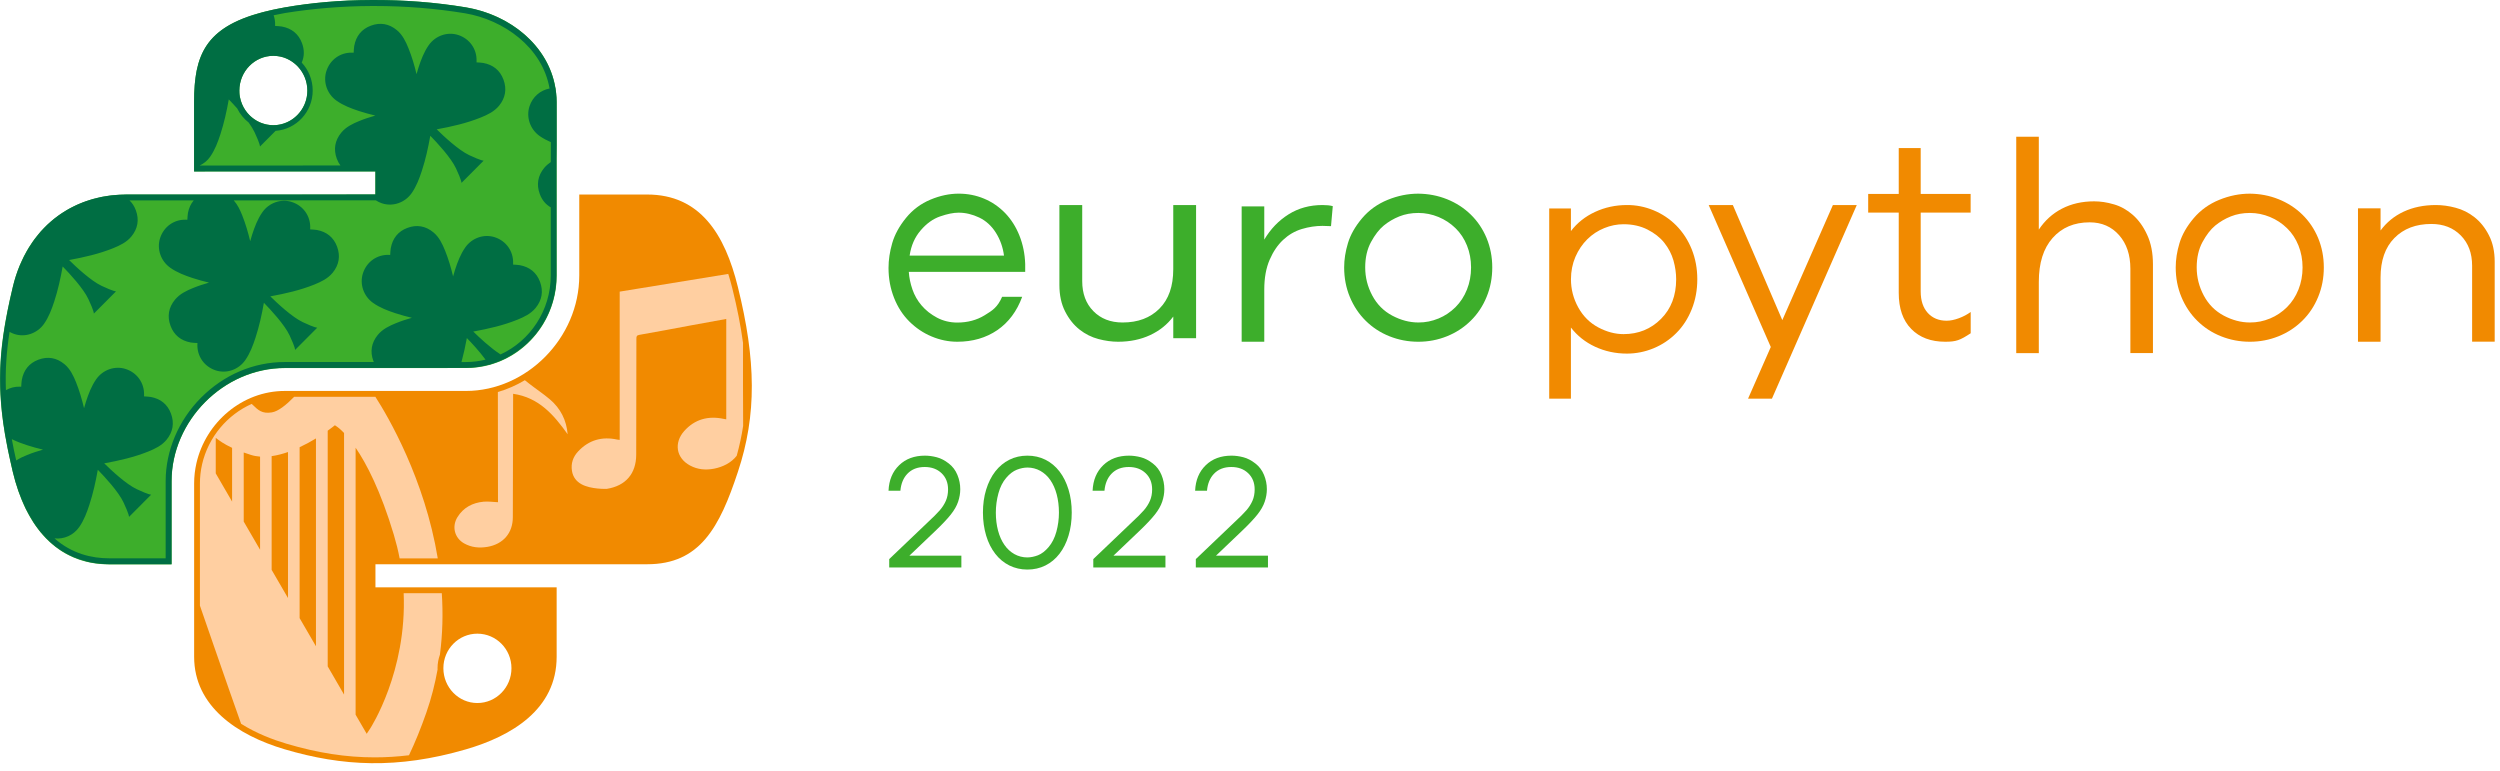 <svg height="91" viewBox="0 0 295 91" width="295" xmlns="http://www.w3.org/2000/svg"><g fill="none"><path d="m120.969 32.083h-13.73c.046.678.183 1.362.424 2.061s.6 1.335 1.089 1.905c.489.576 1.096 1.051 1.82 1.437.724.38 1.52.576 2.387.576 1.213 0 2.289-.285 3.229-.861.939-.576 1.52-.942 2.061-2.176h2.368c-.626 1.708-1.605 3.016-2.935 3.931-1.331.908-2.909 1.369-4.722 1.369-1.037 0-2.048-.21-3.033-.624-.985-.413-1.859-1.003-2.629-1.769-.77-.766-1.37-1.695-1.8-2.786-.43-1.091-.652-2.264-.652-3.525 0-.942.143-1.925.437-2.935.294-1.01.835-2 1.624-2.969.789-.969 1.755-1.688 2.889-2.162 1.135-.474 2.244-.705 3.326-.705 1.063 0 2.061.197 3.0.59s1.768.963 2.485 1.701c.717.746 1.278 1.634 1.689 2.664.411 1.037.639 2.149.678 3.342v.935zm-10.032-6.548c-.841.291-1.611.84-2.302 1.654-.691.807-1.128 1.796-1.298 2.969h11.134c-.13-.99-.45-1.891-.959-2.698-.509-.807-1.161-1.403-1.963-1.789-.802-.38-1.611-.576-2.433-.576-.613 0-1.337.149-2.179.441z" fill="#3dae2b"/><path d="m141.138 39.908h-2.693v-2.554c-.703.937-1.61 1.668-2.728 2.188-1.118.52-2.377.783-3.783.783-.745 0-1.526-.109-2.327-.321s-1.547-.584-2.222-1.116c-.675-.533-1.245-1.238-1.695-2.124-.457-.885-.682-1.931-.682-3.144v-9.419h2.693v8.97c0 1.469.436 2.65 1.315 3.542.872.892 2.025 1.341 3.445 1.341 1.821 0 3.27-.545 4.359-1.643 1.09-1.097 1.624-2.643 1.624-4.645v-7.571h2.693z" fill="#3dae2b"/><path d="m157.268 24.325-.209 2.362-1.004-.033c-.808 0-1.624.124-2.446.371-.822.247-1.554.677-2.202 1.282-.648.605-1.178 1.392-1.596 2.362-.418.969-.627 2.141-.627 3.501v6.155h-2.669v-15.967h2.669v3.917c.739-1.249 1.693-2.245 2.864-2.98s2.502-1.1 4.007-1.1c.481 0 .885.039 1.213.13z" fill="#3dae2b"/><path d="m170.74 23.504c1.067.428 2.006 1.033 2.804 1.809.798.775 1.422 1.7 1.872 2.774.443 1.074.671 2.23.671 3.468 0 1.237-.221 2.4-.671 3.488-.443 1.081-1.067 2.019-1.872 2.808-.805.789-1.737 1.401-2.804 1.829-1.067.428-2.193.646-3.374.646-1.201 0-2.334-.218-3.408-.646s-2.006-1.04-2.804-1.829c-.798-.789-1.422-1.727-1.872-2.808-.449-1.081-.671-2.244-.671-3.488 0-.925.148-1.883.449-2.876s.859-1.972 1.67-2.93 1.818-1.679 3.019-2.169c1.201-.49 2.401-.728 3.609-.728 1.187.014 2.314.224 3.381.653zm-.999 14.081c.758-.313 1.422-.762 2.006-1.339.577-.578 1.033-1.271 1.355-2.081.322-.809.483-1.679.483-2.604 0-.925-.161-1.788-.483-2.591-.322-.802-.771-1.482-1.355-2.047-.577-.564-1.248-1.006-2.006-1.319s-1.55-.476-2.368-.476c-.825 0-1.576.136-2.254.408-.678.272-1.288.632-1.838 1.081-.543.449-1.046 1.101-1.503 1.945-.456.843-.684 1.843-.684 2.998 0 1.176.282 2.278.838 3.318.557 1.04 1.342 1.829 2.354 2.366 1.013.537 2.039.809 3.086.809.818.007 1.61-.156 2.368-.469z" fill="#3dae2b"/><g fill="#f18a00"><path d="m195.118 24.814c1.01.415 1.904 1.014 2.683 1.796.772.782 1.382 1.714 1.823 2.81.44 1.095.657 2.272.657 3.537s-.217 2.442-.657 3.537c-.44 1.095-1.043 2.034-1.823 2.81-.772.776-1.667 1.374-2.683 1.796-1.01.415-2.06.626-3.137.626-1.348 0-2.602-.272-3.76-.81s-2.107-1.299-2.853-2.265v8.395h-2.561v-22.449h2.561v2.673c.739-.973 1.694-1.728 2.853-2.265s2.412-.81 3.76-.81c1.084-.007 2.128.204 3.137.619zm.881 12.816c1.193-1.197 1.789-2.755 1.789-4.674 0-.721-.108-1.463-.318-2.218-.217-.755-.576-1.449-1.077-2.082-.501-.633-1.172-1.156-1.992-1.571s-1.762-.626-2.819-.626c-.766 0-1.525.15-2.277.456-.752.306-1.423.742-2.006 1.32-.583.578-1.05 1.272-1.403 2.082-.346.81-.522 1.694-.522 2.639 0 1.177.285 2.279.86 3.32s1.362 1.823 2.358 2.354c.996.531 1.999.796 2.988.796 1.748 0 3.225-.599 4.418-1.796z"/><path d="m209.087 47.046h-2.818l2.685-6.1-7.328-16.75h2.851l5.836 13.579 5.969-13.579h2.818z"/><path d="m232.535 39.328c-1.258.824-1.698.997-2.997.997-1.685 0-3.018-.499-4.005-1.503-.988-1.004-1.482-2.417-1.482-4.259v-9.473h-3.606v-2.209h3.606v-5.408h2.591v5.408h5.893v2.209h-5.893v9.307c0 1.08.284 1.925.839 2.534.562.609 1.299.914 2.226.914.426 0 .907-.097 1.434-.291.528-.194.995-.443 1.401-.741v2.514z"/><path d="m249.439 24.111c.81.235 1.55.648 2.227 1.24.676.591 1.247 1.375 1.698 2.359.458.983.684 2.145.684 3.492v10.461h-2.664v-9.962c0-1.632-.444-2.95-1.332-3.955-.888-1.005-2.044-1.511-3.474-1.511-1.825 0-3.277.613-4.369 1.846s-1.628 2.957-1.628 5.181v8.409h-2.664v-25.539h2.664v10.96c.705-1.062 1.607-1.888 2.72-2.466 1.113-.577 2.382-.869 3.805-.869.747 0 1.529.114 2.332.356z"/><path d="m268.864 23.504c1.067.428 2.006 1.033 2.804 1.809.798.775 1.422 1.7 1.872 2.774.443 1.074.671 2.23.671 3.468 0 1.237-.221 2.4-.671 3.488-.443 1.081-1.067 2.019-1.872 2.808-.805.789-1.737 1.401-2.804 1.829-1.067.428-2.193.646-3.374.646-1.201 0-2.334-.218-3.408-.646s-2.006-1.04-2.804-1.829c-.798-.789-1.422-1.727-1.872-2.808-.449-1.081-.671-2.244-.671-3.488 0-.925.148-1.883.449-2.876s.859-1.972 1.67-2.93 1.818-1.679 3.019-2.169c1.201-.49 2.401-.728 3.609-.728 1.187.014 2.314.224 3.381.653zm-1.006 14.081c.758-.313 1.422-.762 2.006-1.339.577-.578 1.033-1.271 1.355-2.081.322-.809.483-1.679.483-2.604 0-.925-.161-1.788-.483-2.591-.322-.802-.771-1.482-1.355-2.047-.577-.564-1.248-1.006-2.006-1.319s-1.55-.476-2.368-.476c-.825 0-1.576.136-2.254.408-.678.272-1.288.632-1.838 1.081-.543.449-1.046 1.101-1.503 1.945-.456.843-.684 1.843-.684 2.998 0 1.176.282 2.278.838 3.318s1.342 1.829 2.354 2.366c1.013.537 2.039.809 3.086.809.825.007 1.617-.156 2.368-.469z"/><path d="m289.765 24.516c.81.212 1.55.584 2.227 1.116.676.533 1.247 1.238 1.698 2.124.458.885.684 1.931.684 3.144v9.419h-2.664v-8.97c0-1.469-.444-2.656-1.332-3.561s-2.044-1.36-3.474-1.36c-1.825 0-3.277.552-4.369 1.662s-1.628 2.663-1.628 4.664v7.571h-2.664v-15.745h2.664v2.618c.705-.956 1.607-1.7 2.72-2.22 1.113-.52 2.382-.783 3.805-.783.747 0 1.529.103 2.332.321z"/></g><g fill="#3dae2b" transform="translate(104.845 53.767)"><path d="m1.255 1.128c.779-.755 1.792-1.128 3.04-1.128.455 0 .917.063 1.4.19.483.127.945.367 1.406.726.462.353.8.804 1.027 1.354.228.55.338 1.107.338 1.693 0 .48-.083.959-.248 1.46s-.455 1.008-.876 1.537c-.421.529-1.034 1.178-1.841 1.946l-3.04 2.898h6.136v1.389h-8.514v-.987l4.509-4.302c.669-.621 1.151-1.1 1.462-1.46.31-.36.545-.733.717-1.128.172-.402.255-.846.255-1.333 0-.783-.255-1.425-.765-1.911-.51-.487-1.172-.733-1.992-.733-.855 0-1.544.268-2.054.811-.462.487-.738 1.15-.814 1.989h-1.4c.055-1.262.476-2.257 1.255-3.011z"/><path d="m18.511.48c.648.324 1.2.783 1.662 1.382.462.599.814 1.312 1.069 2.144.255.832.379 1.735.379 2.715 0 .98-.124 1.883-.379 2.715-.248.832-.607 1.544-1.069 2.144-.462.599-1.013 1.058-1.662 1.382s-1.358.48-2.123.48-1.475-.162-2.123-.48c-.648-.324-1.206-.783-1.668-1.382-.462-.599-.827-1.312-1.075-2.144-.248-.832-.379-1.735-.379-2.715 0-.98.124-1.883.379-2.715.255-.832.614-1.544 1.075-2.144.469-.599 1.02-1.058 1.668-1.382.648-.324 1.358-.48 2.123-.48s1.475.155 2.123.48zm-.876 11.277c.427-.169.848-.487 1.255-.966.407-.48.717-1.079.917-1.812.2-.733.303-1.488.303-2.257 0-.769-.09-1.488-.262-2.144-.172-.656-.427-1.22-.751-1.693-.324-.473-.724-.832-1.186-1.093-.462-.254-.972-.388-1.51-.388-.4 0-.82.085-1.255.254-.434.169-.855.487-1.262.966s-.717 1.086-.917 1.827-.303 1.495-.303 2.271c0 .776.09 1.481.262 2.13.172.649.427 1.213.751 1.678.324.473.724.832 1.186 1.093.462.254.972.388 1.531.388.4-.007.814-.092 1.241-.254z"/><path d="m25.336 1.128c.779-.755 1.792-1.128 3.04-1.128.455 0 .917.063 1.4.19.483.127.945.367 1.406.726.462.353.8.804 1.027 1.354.228.55.338 1.107.338 1.693 0 .48-.083.959-.248 1.46s-.455 1.008-.876 1.537c-.421.529-1.034 1.178-1.841 1.946l-3.04 2.898h6.136v1.389h-8.514v-.987l4.509-4.302c.669-.621 1.151-1.1 1.462-1.46.31-.36.545-.733.717-1.128.172-.402.255-.846.255-1.333 0-.783-.255-1.425-.765-1.911-.51-.487-1.172-.733-1.992-.733-.855 0-1.544.268-2.054.811-.462.487-.738 1.15-.814 1.989h-1.4c.055-1.262.476-2.257 1.255-3.011z"/><path d="m37.434 1.128c.779-.755 1.792-1.128 3.04-1.128.455 0 .917.063 1.4.19s.945.367 1.406.726c.462.353.8.804 1.027 1.354.228.55.338 1.107.338 1.693 0 .48-.083.959-.248 1.46s-.455 1.008-.876 1.537c-.421.529-1.034 1.178-1.841 1.946l-3.04 2.898h6.136v1.389h-8.514v-.987l4.509-4.302c.669-.621 1.151-1.1 1.462-1.46.31-.36.545-.733.717-1.128.172-.402.255-.846.255-1.333 0-.783-.255-1.425-.765-1.911-.51-.487-1.172-.733-1.992-.733-.855 0-1.544.268-2.054.811-.462.487-.738 1.15-.814 1.989h-1.4c.055-1.262.476-2.257 1.255-3.011z"/></g><path d="m56.329 74.773c2.219 0 4.024 1.819 4.024 4.075 0 2.269-1.805 4.109-4.024 4.109-2.212 0-4.01-1.84-4.01-4.109 0-2.255 1.799-4.075 4.01-4.075zm12.024-51.817v9.554c0 7.389-6.243 13.622-13.368 13.622h-21.375c-5.037 0-9.323 3.715-10.426 8.502-.179.782-.276 1.591-.276 2.414v20.45c0 5.825 5.044 9.25 10.701 10.924 6.774 1.999 13.265 2.359 21.375 0 5.389-1.57 10.701-4.711 10.701-10.924v-8.191h-21.382v-2.726h21.375 10.695c6.222 0 8.538-4.358 10.695-10.889 2.246-6.731 2.143-13.2 0-21.834-1.53-6.226-4.465-10.903-10.695-10.903z" fill="#f18a00"/><path d="m32.259 6.587c2.205 0 4.01 1.833 4.01 4.109 0 2.248-1.805 4.075-4.01 4.075-2.219 0-4.017-1.826-4.017-4.075 0-2.269 1.799-4.109 4.017-4.109zm11.57-6.586c-3.659.014-7.153.332-10.226.872-9.055 1.612-10.701 4.981-10.701 11.18v8.184l21.396-.007v2.726l-21.396.007h-8.028c-6.222 0-11.666 3.757-13.368 10.91-1.971 8.177-2.047 13.283.007 21.834 1.523 6.365 5.154 10.889 11.377 10.889h7.359v-9.81c0-7.091 6.105-13.352 13.368-13.352l21.375-.007c5.947 0 10.701-4.926 10.695-10.917l-.007-20.471c0-5.825-4.892-10.19-10.701-11.173-3.68-.609-7.49-.886-11.149-.865z" fill="#3dae2b"/><path d="m65.687 17.034v-4.988c0-.353-.021-.692-.062-1.031-.007-.055-.014-.118-.021-.173-.021-.159-.034-.325-.062-.484-.007 0-.014 0-.014 0-.841-4.967-5.313-8.606-10.55-9.485-3.556-.595-7.228-.872-10.77-.872-.124 0-.248 0-.379 0-3.659.014-7.153.332-10.226.872-.958.173-1.826.36-2.625.574-.007 0-.021.007-.028.007-6.732 1.785-8.048 5.057-8.048 10.592v8.184l18.033-.007h3.363v2.719l-17.503.007h-3.087-.799-8.028c-.234 0-.462.014-.689.028 0 0-.007 0-.007-.007-.034 0-.062.007-.096.007-.289.014-.579.042-.861.069-.083.007-.172.021-.255.028-.276.035-.551.083-.827.131-.09.014-.179.035-.269.055-.262.055-.524.118-.779.187-.096.028-.2.055-.296.083-.241.069-.489.152-.724.235-.11.042-.214.076-.317.118-.227.09-.448.18-.668.277-.117.055-.234.111-.345.166-.207.097-.407.201-.606.311-.124.069-.248.145-.372.221-.179.111-.365.221-.537.339-.131.09-.262.187-.393.277-.158.118-.317.235-.475.36-.138.111-.276.228-.413.353-.138.118-.276.242-.407.367-.145.138-.283.284-.42.429-.117.125-.234.242-.345.367-.158.187-.296.36-.434.54-.096.118-.193.235-.283.36-.152.201-.289.415-.427.63-.076.111-.152.214-.221.332-.152.242-.289.498-.427.761-.048.097-.103.187-.158.284-.152.304-.296.623-.434.941-.028.062-.055.118-.083.18-.317.782-.593 1.612-.799 2.497-.124.505-.234.989-.338 1.474-.014.055-.021.111-.034.166-.083.367-.158.726-.227 1.079-.041.208-.083.408-.117.616-.034.194-.076.394-.11.588-.048.256-.09.505-.131.754-.007.055-.021.111-.028.166-.441 2.74-.6 5.244-.462 7.852 0 .055.007.111.014.166.014.277.034.56.055.844.014.138.021.277.034.415.021.256.048.512.076.768.021.208.048.415.076.623.028.201.048.394.076.595.048.318.096.65.152.975.014.104.034.201.048.304.007.042.014.076.021.111.186 1.086.42 2.228.696 3.431.069.291.131.581.2.879.358 1.501.841 2.892 1.44 4.151.041.083.076.173.117.256.007.021.014.035.028.055h.007c.248.498.524.969.813 1.425.007.014.007.028.014.035.041.069.09.125.131.194.062.09.117.173.179.263.131.18.262.36.4.533.062.076.117.152.172.221.014.014.028.035.041.048.007 0 .007.007.014.007 1.385 1.66 3.142 2.83 5.292 3.369.117.028.234.062.358.09.207.042.42.076.627.111.069.014.138.028.214.035-.007 0-.014-.007-.021-.007.496.062 1.013.111 1.544.111h7.359v-9.81c0-7.091 6.105-13.352 13.368-13.352h10.887 9.771s0 0 0-.007h.71c.951 0 1.861-.138 2.736-.374 0 .007.007.007.007.014.09-.028.172-.062.262-.09.158-.048.31-.097.462-.152.186-.062.372-.131.551-.208.158-.069.317-.138.469-.214.117-.055.234-.097.345-.159-.007 0-.007-.007-.014-.007 3.494-1.806 5.878-5.5 5.871-9.734v-7.735-6.046l.021-1.667c-.007 0-.007 0 0 0zm-32.49-2.373c-.131.035-.269.055-.407.076-.021 0-.041.007-.062.007-.152.021-.303.028-.462.028h-.007c-.021 0-.041 0-.062 0-.11 0-.214-.007-.317-.014-.062-.007-.124-.014-.186-.028-.062-.007-.124-.014-.186-.028-.069-.014-.138-.028-.207-.048-.048-.014-.096-.028-.145-.042-.076-.021-.145-.048-.221-.069-.041-.014-.076-.028-.117-.042-.076-.028-.158-.062-.234-.097-.028-.014-.055-.028-.083-.042-.083-.042-.165-.083-.248-.131-.007-.007-.021-.014-.028-.021-.978-.588-1.688-1.577-1.909-2.747 0 0-.007-.007-.007-.007-.034-.187-.055-.374-.062-.56h.007c0-.069-.007-.131-.007-.201 0-2.269 1.799-4.109 4.01-4.109.028 0 .055.007.09.007.11 0 .227.007.338.021.069.007.131.021.193.028.069.014.145.021.214.035.069.014.138.035.207.055.062.021.131.035.193.055.069.021.138.048.2.076.062.021.124.048.179.076.062.028.131.062.193.097.062.028.117.062.172.097.062.035.117.069.179.111.055.035.11.076.165.118.055.042.11.083.165.125.055.042.103.09.152.131.048.048.103.09.152.138.048.048.09.097.138.145.668.733 1.082 1.716 1.082 2.795 0 1.916-1.316 3.528-3.073 3.964zm-31.801 37.157c.558.284 1.151.505 1.743.699.641.208 1.289.387 1.936.54-.627.18-1.254.38-1.867.63-.455.18-.896.387-1.295.65-.2-.865-.372-1.702-.517-2.518zm53.59-9.097h-.531c.248-.934.462-1.875.634-2.83.558.567 1.482 1.564 2.205 2.546-.737.18-1.509.284-2.308.284zm10.005-23.598c-.283.194-.544.415-.772.685-.758.927-.937 1.972-.524 3.086.262.719.703 1.238 1.295 1.577v8.025c0 4.151-2.439 7.728-5.926 9.326-1.165-.74-2.515-2.006-3.218-2.698 1.771-.325 3.521-.719 5.203-1.397.799-.325 1.585-.699 2.15-1.384.758-.927.937-1.972.524-3.086-.407-1.1-1.227-1.75-2.377-1.965-.262-.048-.531-.048-.799-.069 0-.062 0-.118 0-.173.041-1.397-.813-2.608-2.143-3.051-1.289-.429-2.722.076-3.507 1.204-.565.809-.903 1.716-1.206 2.643-.083.256-.152.512-.227.768-.248-1.031-.544-2.048-.944-3.037-.324-.803-.696-1.591-1.378-2.158-.923-.761-1.964-.941-3.073-.526-1.096.408-1.743 1.231-1.957 2.387-.048.263-.048.533-.069.803-.062 0-.117 0-.172-.007-1.392-.042-2.598.816-3.039 2.152-.427 1.294.076 2.733 1.199 3.521.806.567 1.709.906 2.632 1.211.641.208 1.289.387 1.936.54-.627.18-1.254.38-1.867.63-.799.325-1.585.699-2.15 1.384-.758.927-.937 1.972-.524 3.086.014.042.034.076.055.118h-10.508c-3.68 0-7.194 1.501-9.895 4.22-2.646 2.663-4.162 6.247-4.162 9.824v9.118h-6.67c-2.026 0-4.383-.526-6.45-2.352 1.116.131 2.246-.374 2.915-1.328.565-.809.903-1.716 1.206-2.643.441-1.349.744-2.726.992-4.123.813.83 2.439 2.58 3.032 3.847.696 1.48.648 1.716.648 1.716l1.309-1.314 1.309-1.314s-.227.048-1.709-.65c-1.261-.595-3.004-2.228-3.831-3.044 1.771-.325 3.521-.719 5.203-1.397.799-.325 1.585-.699 2.15-1.384.758-.927.937-1.972.524-3.086-.407-1.1-1.227-1.75-2.377-1.965-.262-.048-.531-.048-.799-.069 0-.062 0-.118 0-.173.041-1.397-.813-2.608-2.143-3.051-1.289-.429-2.722.076-3.507 1.204-.565.809-.903 1.716-1.206 2.643-.083.256-.152.512-.227.768-.248-1.031-.544-2.048-.937-3.037-.324-.803-.696-1.591-1.378-2.158-.923-.761-1.964-.941-3.073-.526-1.096.408-1.743 1.231-1.957 2.387-.048.263-.048.533-.069.803-.062 0-.117 0-.172-.007-.593-.014-1.151.131-1.633.415-.09-2.255.062-4.469.427-6.884.179.104.365.187.565.256 1.289.429 2.722-.076 3.507-1.204.565-.809.903-1.716 1.206-2.643.441-1.349.744-2.726.992-4.123.813.83 2.439 2.58 3.032 3.847.696 1.48.648 1.716.648 1.716l1.309-1.314 1.309-1.314s-.227.048-1.709-.65c-1.261-.595-3.004-2.228-3.831-3.044 1.771-.325 3.521-.719 5.203-1.397.799-.325 1.585-.699 2.15-1.384.758-.927.937-1.972.524-3.086-.172-.477-.427-.865-.751-1.169h7.58c-.338.401-.572.892-.682 1.48-.048.263-.048.533-.069.803-.062 0-.117 0-.172-.007-1.392-.042-2.598.816-3.039 2.152-.427 1.294.076 2.733 1.199 3.521.806.567 1.709.906 2.632 1.211.641.208 1.289.387 1.936.54-.627.18-1.254.38-1.867.63-.799.325-1.585.699-2.15 1.384-.758.927-.937 1.972-.524 3.086.407 1.1 1.227 1.75 2.377 1.965.262.048.531.048.799.062 0 .062 0 .118-.007.173-.041 1.397.813 2.608 2.143 3.051 1.289.429 2.722-.076 3.507-1.204.565-.809.903-1.716 1.206-2.643.441-1.349.744-2.726.992-4.123.813.83 2.439 2.58 3.032 3.847.696 1.48.648 1.716.648 1.716l1.309-1.314 1.309-1.314s-.227.048-1.709-.65c-1.261-.595-3.004-2.228-3.831-3.044 1.771-.325 3.521-.719 5.203-1.397.799-.325 1.585-.699 2.15-1.384.758-.927.937-1.972.524-3.086-.407-1.1-1.227-1.75-2.377-1.965-.262-.048-.531-.048-.799-.069 0-.062 0-.118.007-.173.041-1.397-.813-2.608-2.143-3.051-1.289-.429-2.722.076-3.507 1.204-.565.809-.903 1.716-1.206 2.643-.083.256-.152.512-.227.768-.248-1.031-.544-2.048-.937-3.037-.255-.643-.551-1.266-1.006-1.778l16.683-.007h.083c.221.145.462.27.724.353 1.289.429 2.722-.076 3.507-1.204.565-.809.903-1.716 1.206-2.643.441-1.349.744-2.726.992-4.123.813.83 2.439 2.58 3.032 3.847.696 1.487.648 1.716.648 1.716l1.309-1.314 1.309-1.314s-.227.048-1.709-.65c-1.261-.595-3.004-2.228-3.831-3.044 1.771-.325 3.521-.719 5.203-1.397.799-.325 1.585-.699 2.15-1.384.758-.927.937-1.972.524-3.086-.407-1.1-1.227-1.75-2.377-1.965-.262-.048-.531-.048-.799-.069 0-.062 0-.118 0-.173.041-1.397-.813-2.608-2.143-3.051-1.289-.429-2.722.076-3.507 1.204-.565.809-.903 1.716-1.206 2.643-.083.256-.152.512-.227.768-.248-1.031-.544-2.048-.944-3.037-.324-.803-.696-1.591-1.378-2.158-.923-.761-1.964-.941-3.073-.526-1.096.408-1.743 1.231-1.957 2.387-.048.263-.048.533-.069.803-.062 0-.117 0-.172-.007-1.392-.042-2.598.816-3.039 2.152-.427 1.294.076 2.733 1.199 3.521.806.567 1.709.906 2.632 1.211.641.208 1.289.387 1.936.54-.627.18-1.254.38-1.867.63-.799.325-1.585.699-2.15 1.384-.758.927-.937 1.972-.524 3.086.11.297.255.56.427.789l-16.614.007c.482-.228.923-.574 1.24-1.038.565-.809.903-1.716 1.206-2.643.441-1.349.744-2.726.992-4.123.262.27.62.643.992 1.065.324.657.786 1.225 1.357 1.667.276.387.517.768.682 1.114.696 1.48.648 1.716.648 1.716l1.309-1.314.537-.54c2.439-.173 4.376-2.235 4.376-4.753 0-1.28-.496-2.442-1.295-3.3.317-.713.331-1.48.034-2.29-.407-1.1-1.227-1.75-2.377-1.965-.262-.048-.531-.048-.799-.069 0-.062 0-.118 0-.173.014-.38-.055-.74-.172-1.086.434-.097.889-.187 1.371-.27 3.184-.512 6.677-.809 10.185-.823h.372c3.625 0 7.215.291 10.653.858 4.548.761 9.13 4.006 9.978 8.876-1.096.208-1.998.982-2.364 2.089-.427 1.294.076 2.733 1.199 3.521.413.291.861.519 1.316.719z" fill="#006e43"/><path d="m87.689 50.268c-.179 1.183-.434 2.345-.758 3.514-.655.844-1.654 1.321-2.674 1.522-.978.187-1.936.111-2.832-.374-1.674-.899-1.902-2.698-.696-4.061 1.247-1.404 2.853-1.833 4.679-1.439.048.014.096.021.152.028.034.007.076.007.138.021 0-3.943 0-7.887 0-11.844-1.413.256-2.818.512-4.217.768-2.012.374-4.017.761-6.029 1.107-.338.055-.358.201-.358.47 0 4.559-.014 9.118-.021 13.677-.007 2.235-1.247 3.674-3.466 4.026-.055.007-1.874.069-2.984-.54-.606-.332-1.013-.844-1.13-1.57-.145-.899.131-1.667.724-2.304 1.261-1.349 2.818-1.792 4.624-1.397.083.021.172.021.283.035 0-5.832 0-11.65 0-17.496 4.265-.692 8.524-1.391 12.81-2.089.172.547.331 1.107.482 1.709.572 2.304.992 4.421 1.261 6.427-.007 3.265-.007 6.538.014 9.81zm-43.398-3.452c1.509 2.345 5.823 9.706 7.366 19.073h-4.5c-.172-.913-.4-1.833-.682-2.781-1.564-5.223-3.232-8.406-4.513-10.28v31.505l1.309 2.255.407-.616c.055-.083 4.348-6.718 3.955-15.974h4.5c.152 2.338.103 4.774-.221 7.25-.179.505-.283 1.038-.283 1.605 0 .048.007.097.007.145-.303 1.674-.724 3.362-1.316 5.057-.662 1.902-1.351 3.584-2.06 5.064-1.364.166-2.708.249-4.038.249-3.39 0-6.705-.512-10.419-1.612-1.557-.464-3.542-1.204-5.354-2.352-.882-2.484-1.957-5.555-3.273-9.36-.531-1.543-1.068-3.079-1.585-4.58v-14.417c0-.761.09-1.522.255-2.262.751-3.245 2.998-5.853 5.857-7.126.034.035.076.076.117.111.641.623 1.109 1.079 2.253.892.744-.118 1.674-.851 2.639-1.84h9.578zm-16.91 6.026c-.992-.464-1.509-.858-1.84-1.114-.028-.021-.055-.042-.083-.062v4.192l1.929 3.328v-6.344zm3.301 1.038c-.365-.028-.73-.09-1.075-.201-.303-.097-.586-.194-.848-.284v8.15l1.929 3.321v-10.986zm3.301-.54c-.634.221-1.282.394-1.929.484v13.421l1.929 3.321zm3.301-1.605c-.565.346-1.22.706-1.929 1.038v20.166l1.929 3.321zm3.308-.65c-.469-.491-.758-.692-.799-.719l-.276-.187-.262.208c-.014.007-.227.18-.586.436v27.811l1.929 3.328v-30.876zm18.171 7.824v.353c-.593-.028-1.151-.111-1.702-.062-1.295.125-2.37.678-3.08 1.819-.689 1.114-.351 2.456.779 3.099.861.484 1.778.574 2.743.415 1.867-.318 3.011-1.619 3.011-3.508.014-4.704.021-9.409.034-14.113 0-.125 0-.249 0-.443 3.046.436 4.81 2.497 6.436 4.774-.138-1.653-.834-3.044-2.095-4.116-.792-.671-1.668-1.245-2.488-1.889-.158-.125-.31-.249-.469-.374-.992.595-2.06 1.065-3.184 1.397.014 4.22.014 8.433.014 12.646z" fill="#ffcfa1"/></g></svg>